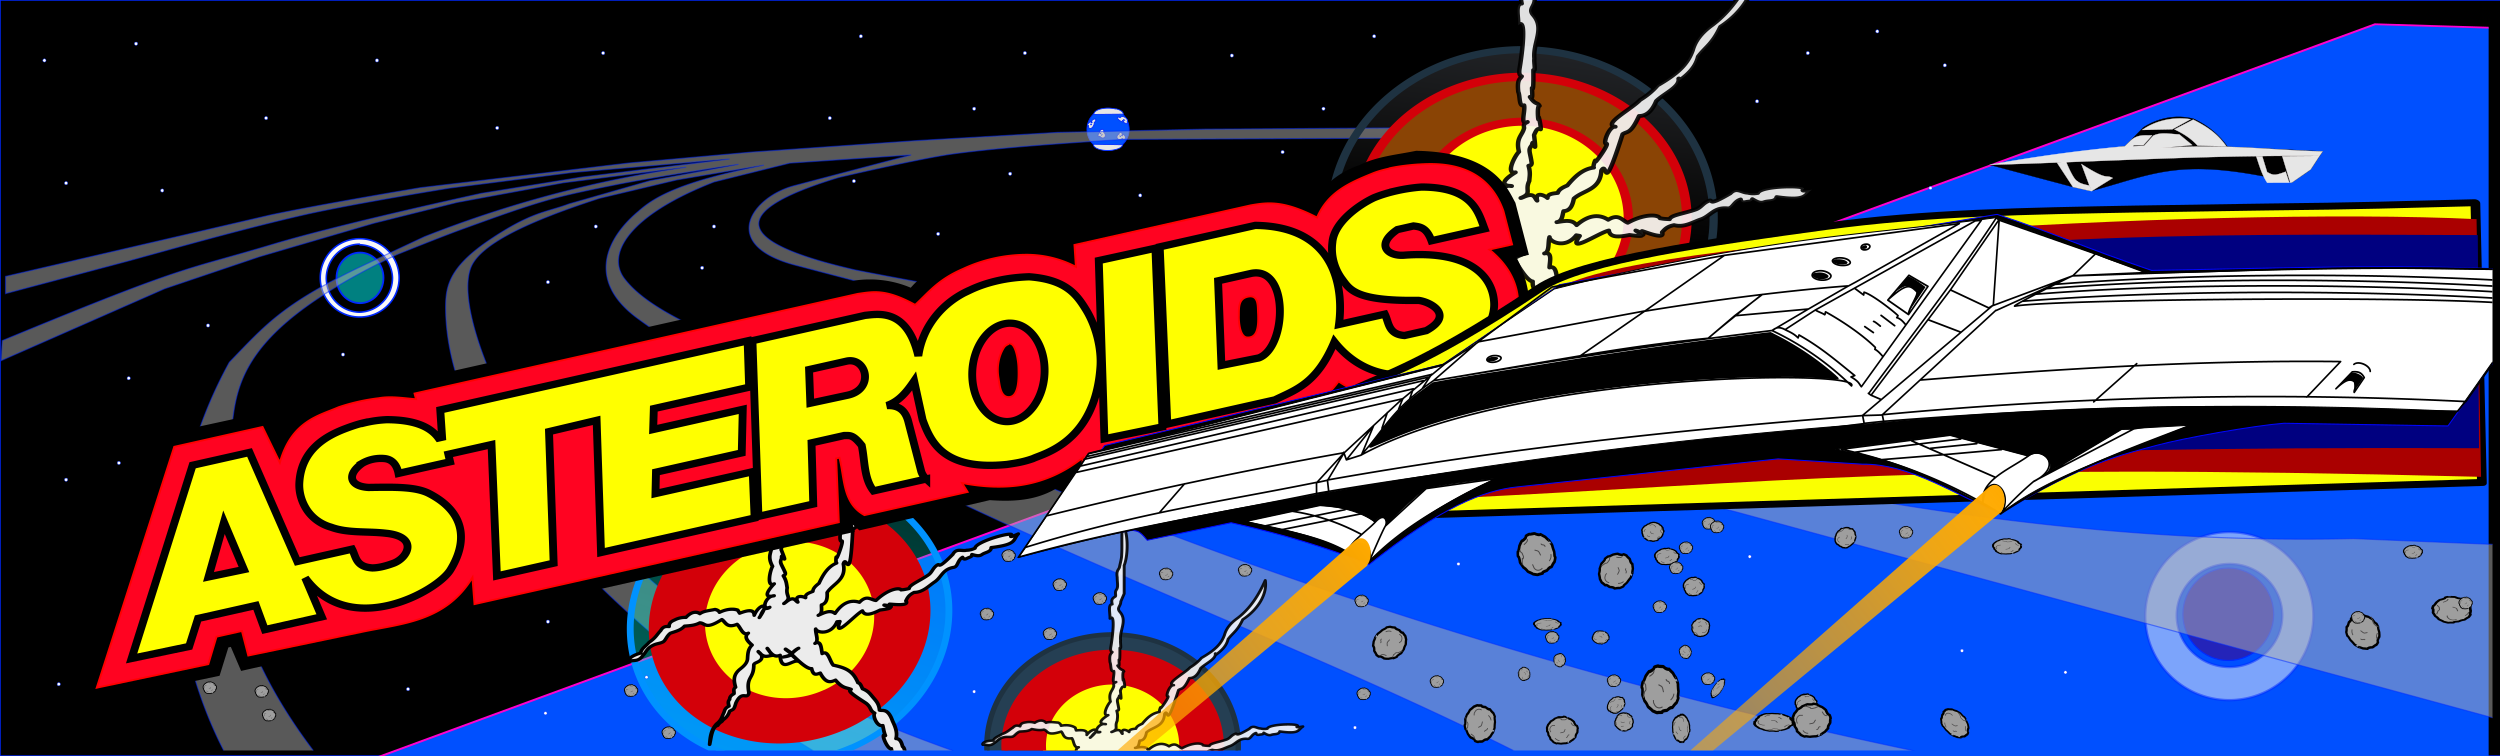 <svg xmlns="http://www.w3.org/2000/svg" xmlns:xlink="http://www.w3.org/1999/xlink" viewBox="0 0 169.3 51.2">
  <defs>
    <path id="reuse-4" fill="none" stroke="#484646" stroke-width=".3" d="M243.6 526.6l1.7.4c.5.3-.5-.3.3.3.2.2 1 0 1.1 0h.3c.4-.2.5-.5 1-.5m-5 7.9c.5.6 1 .9 1.7 1m2.4-4.6c-.6 1-.1 1.1-2 1.5m-2.1-3c-.4 0-.8 0-1 .2-1.4.6-1.2 2-.8 2.5m6.1 2.1c1 0 .5-1.1 1.3-1m.7-5c.7 1.2.9 1.3 1.6 1.4"/>
    <path id="reuse-3" fill="#9e9e9e" stroke="#000" stroke-linecap="round" stroke-linejoin="round" stroke-width="1.4" d="M37 124.8c-1.8 1.4.2.3-1.9 1.2-2.1 1-1 .4-3.4.7-2.2.2-.2.3-2.5 0-2.3-.5-.5.7-2.6-.4-2-1-.3-.2-2-1.8-1.8-1.5-.3-.5-1.4-2.6-1.2-2-.5-.3-.9-2.6-.4-2.3-.8.2-.7-2.1.1-2.3-.5-.8.3-3 .8-2.3.2-.4 1.4-2.4 1.3-2 .4-.6 2.2-2 1.8-1.5.1-.6 2.3-1.5 2-1 .6-.4 3-.5 2.3 0 .2-.8 2.5-.2 2.2.6 0 0 2 1.1 2.1 1.1 1 .2 2.7 1.7 1.7 1.6.2.3 1.4 2.4 1 2.1 1.1 0 1.6 2.2.5 2.3 0 0 0 2.5 0 2.3-.2.9-1 3-.6 2.3.6.4-.9 2.3-1.4 1.8-.3.6-2.1 2z" paint-order="markers stroke fill"/>
    <path id="reuse-2" fill="#f9f9f9" stroke="#000" stroke-width="1.3" d="M418.3 435.3c-3.2-2-2.5-3-2.6-4.3-1-1-.5-2.3-.6-3.5-1.4.1-2.1-2.4-2-7-1.4 0-2.3-7.9-.8-5.6-.2-1.5 0-2.8 0-4.2-2 0-2.6-4.8-1.6-5.6-1.5-1.6-.5-2.4-2-4.7-1.8-2.4-5.8-7-3.8-6.9-1.4-1.3-2.7-1.1-4.4-5.2-1.8.3-3.5.5-4.5-4.3-1.3.1-2.6.5-2.5-2.6-2-.3-5-7-5.4-7.4-.2-.5 2-1.5 2.7-1.8 0 0 .4 0 0 0-2.2.6-2.4 1.6-2.8 1l-1.4-1.9c-.7-.7 1.3 1.9 1.4 2.2 0 .2-.5.7-3 .5 1.6.2 1.7.2 3 0l1.7 3v.2c-1.9-1.4-6.8 2.8-5.6-4.2-2.4.4-3-2-3.7-4 .5 1 .4 1.7 1.3 3.3-2-.4-3.2.4-4.6-3 .2.6 1.4 1.7.4 3.2-1 1.2-2.9.6-3.1 1.6-1.3 5.5-3.7 3.5-4.1 10.2-1.3 2.8-2-2-5.3 2.6-1.3 2.5-1.3 2.1-2.8 2.5-1 1.7-2 2.3-3 2.7-.9 1-.8.2-2.3 1.6-2.1 0-3.3 4.1-4.4 6.5.8-2.7 1.7-5.4 4.1-7.2 2.1-1 2.5-2.3 3.5-3.6.5-.7.6-1.6 2.3-2 0-1 0-2 .8-2.5.3-1.2 1.1-1.5 2-1.8.3-.8 0-1.9 1.1-2.3 0-2.4 0-5 3.2-6.6 1.8-.9 2.8-1.7 3.3-3 .6-2 1-3.9 2.8-5-1.3-2.2-2-4.1-.2-5-2.2.5-2-3-3-4.6-3.9.6-3.6-2.1-4.7-3.4-6.6 2.4-5.7-.3-7.7-1-1.8.5-3.6.1-5.4-.3-1.7 1.3-3.6 1.1-5.4 1.3-1.6.8-2.2 2.3-3.2 2.6-1.2.3-2.2 0-3.3.2-2.8.5-3.2 2-4.7 3-2.2 2.1-3.5.6-5.1.9-.4-.5.4-2 4.6-2.1.6-1.7 2.5-2.2 3.8-3.3 2.6-1 3.3-2.2 4.9-3.3.7-.8 1.5-1.5 3.2-.7.3-1.5 1.3-1.8 2.5-2a7 7 0 014 .2c3-2.2 4.6-.6 5 0 1.6-.7 3.5-.2 5.4-.1.8.4 1.2 1 1.3 1.6 3.2-.7 5.3.2 6.3 1l.4 1.4c2.7-.3 5.2-.3 4.7 2.3 2.5-3.9 6.9-3.7 1.5 1.4.5-.2 1.2-1.9 2.4-2.7.5-.4 1.2.3 2-.2-3.3.5-.5-4.8 2.5-4-4.6-.2-.7-3.4 1.1-4.6-3 .7-.2-5.6 1-6.9-1-4.7 1-5.4 1.5-8-.3-1.6.5-1.6 1-2-2.3 1.3-.6-3.6-1-5.6-1.6.7-1.1-3-1.7-4.5-.4-4.3.5-4.2 1-5.2-.8-.3-.8-1.5-.6-2.8.7-4.8 2.1-17.3-.4-14.3.1-2.7-1-7.3 1-7.3-.4-2-.3-2.8 1.3-3.9.6-.4-.3-2 .5-3.4 1-1.5.4-3.5.4-6.5-.5-3.4.7-3.8 1-5.1.4-2.3 1-4.4 1-6.6.3-4.7-.3-13.3.6-14.1 2 1.6 2.6 13.6.5 19.8v14.4l-1.5 4c0 2.5-2 3.2-.4 5.3 3.4 4.5-.2 9.2.3 14.6-.2 1 .5 4.6-.3 3.8 0 1.5.1 7.8-.4 6 0 1.6.4 4.2-.6 3 1.6 2.8 2.2 1.7 2.8 3-.9-.2-.3 6.3-.3 4.1-.1-2 1.2 5.3.4 3.5-.5.4-.7-.5-1.7 2.2.2 2 .6 5.6 0 3.2-.5-1.5-.5 0-.7.3-1.1 1.5-.5 1.9 0 5.8 0 1-.5.8-.9 1 .6 2.4.3 3.5.2 5.1-1.4 3.3 1 4.1-2.5 5.7.3 0 .5-.2.8-.3 3.4-1.8 3.2.5 4 1.2-.7-3.1 2.1-1.9 3-.9 0-1.4 1.6-1.5 3-1.7.4-1.3 1.6-1.9 2.8-2.5 2.1-2.9 4.4-5.5 7.7-6-.4.1.6-3.6.5-2 0 .5 4.3-6.4 3.1-6-1 .1.8-6 2.7-5.7-4-.7 4.8-6 7.2-9 2-1.4 3.7-3 5.1-4.9 6-4 8.7-7 10.2-11.7.7-3 2.4-5.8 5.8-8.6 5.7-5 9.4-11.8 12.3-19.3 1 7-3.3 15-10 20-2.3 5.7-4.3 6.7-6.5 10-.8 4-3.6 6.4-5.4 8-.3.4 0-1-.3-.6.5 2.7-4.3 5-6.5 7.5-1.3 3.6-3 5-5 5-2.5 6.2-3.4 5-4.8 6.1-6.1 22-4.2 8.5-6.2 12.2-.3 6.6-5.2 6.5-8 9.4-.4 2.2-1 4.1-3 4.2-.4 1.4-.3 3.4-2 3.7 2.3-.4 4.5-1 5.8 1 3.4-3.4 6.5-3.8 9.2-1.8 3.1-2.2 4 .2 5.7 1 5.1-3.2 9-2.7 9.4-1.5.8.1.6.2 2.8.3.4-1.4 4-1.8 7.7-3.3 1.4-.6 2-2 3.4-2.7 2.2-1.2-1 2.4 6.6-2.7 1.8-2.2 3.3-.2 5-.2 1 .3 2 .3 3 .1.8-2.6 15.2-2.7 13.3-1.2-.6.5 0 .6 2.5.1-2.4 1.7-1.2 4-10.3 2.5-.4 1.7-2.3 1.2-3.6 1.7-1.3.6-2.4-.3-3.5-1 .1.7-.7.8-1.6.9-.8.2-1.6.4-1.8-.8-2 .7-2.3 3-3.7 3-4-.5-5 2.4-7.7 3.6-2.6 1-5 2.9-8 2-2.1.5-2.7 1.4-3.5 2.4 1.2 3.2-7.4-1.4-5.6-.2.5 2.3-.4.1-2.1-.4 1.1 1 4.4 2.5-1.8 1.5-3 .7-5.7 1-6-1.5-3 .8-12.5 8.3-8.5 1.8l-1-.2c-3.2 4.7-7.8 2.2-7.8.6-.5 1.9.1 5-1.5 5.5 2.4-.6 1.6 2.5 1.5 4.7 2.4-.8 1.8 3.7 2.7 5.6 4.3 2.5 6.1 4.5 6.7 9.3.8.5.8 1.6 1 2.8 1.7 1.5 2 2.5 2.6 4 .8 2 1.6 3.3 1.2 6 .8.8 3-.2 3.4 5.5.4 2.5.7 5-.4 7.2 1.4.5 1.5 2.1 1.5 3.7.7 1.2.2 2.3.1 3.4.8.3 1.1 1.6.8 3.8.6.5 1 1.2 1 2.4.1 2-.3 3.4-.7 5z" opacity=".9"/>
    <path id="reuse-1" fill="#d30009" stroke="#d30009" stroke-width="2.8" d="M398.5 407.1a48 47.5 0 01-55.3-38.8 48 47.5 0 0139-54.8 48 47.5 0 0155.5 38.6 48 47.5 0 01-39 55"/>
    <path id="reuse-0" fill="#ff0" stroke="#d30009" stroke-width="2.7" d="M395.7 392.3a30.9 32.5 0 01-35.7-26.5 30.9 32.5 0 0125.2-37.5 30.9 32.5 0 0135.7 26.4 30.9 32.5 0 01-25 37.6"/>
  </defs>
  <defs>
    <linearGradient id="c">
      <stop offset="0" stop-color="#00ffe9"/>
      <stop offset="1" stop-color="#00ffe9" stop-opacity="0"/>
    </linearGradient>
    <linearGradient id="b">
      <stop offset="0" stop-color="#0056e9"/>
      <stop offset="1" stop-color="#f9f9f9" stop-opacity="0"/>
    </linearGradient>
    <linearGradient id="k" x1="168.6" x2="242" y1="460.6" y2="707.1" gradientUnits="userSpaceOnUse" xlink:href="#a"/>
    <linearGradient id="a">
      <stop offset="0" stop-color="#fa0"/>
      <stop offset="1" stop-color="#fa0" stop-opacity="0"/>
    </linearGradient>
    <linearGradient id="l" x1="168.6" x2="242" y1="460.6" y2="707.1" gradientTransform="translate(148.3 114)" gradientUnits="userSpaceOnUse" xlink:href="#a"/>
    <linearGradient id="i" x1="462" x2="406.1" y1="-14.9" y2="365.9" gradientUnits="userSpaceOnUse" xlink:href="#b"/>
    <linearGradient id="j" x1="187.9" x2="502.6" y1="676.6" y2="231.2" gradientUnits="userSpaceOnUse" xlink:href="#c"/>
    <filter id="g" width="1" height="1" x="0" y="0" color-interpolation-filters="sRGB">
      <feGaussianBlur result="result8"/>
      <feTurbulence numOctaves="2" result="result7" seed="20" type="fractalNoise"/>
      <feComposite in="SourceGraphic" in2="result8" operator="in" result="result6"/>
      <feComposite in="result6" in2="result7" k3="1" operator="arithmetic" result="result2"/>
      <feComposite in="result2" in2="result6" operator="in" result="fbSourceGraphic"/>
      <feComposite in="fbSourceGraphic" in2="fbSourceGraphic" k2="2.5" operator="arithmetic"/>
    </filter>
    <filter id="e" width="1.2" height="1.2" x="-.1" y="-.1" color-interpolation-filters="sRGB">
      <feGaussianBlur result="blur" stdDeviation="15.8"/>
      <feComposite in="SourceGraphic" in2="blur" operator="atop" result="composite1"/>
      <feComposite in2="composite1" operator="in" result="composite2"/>
      <feComposite in2="composite2" operator="in" result="composite3"/>
      <feTurbulence baseFrequency="0.151 0.151" result="turbulence" seed="14" type="fractalNoise"/>
      <feDisplacementMap in="blur" in2="turbulence" result="map" scale="30" xChannelSelector="R" yChannelSelector="G"/>
      <feColorMatrix result="colormatrix" values="1 0 0 0 0 0 1 0 0 0 0 0 1 0 0 0 0 0 1 -0"/>
      <feComposite in="composite3" in2="colormatrix" operator="atop" result="fbSourceGraphic"/>
      <feColorMatrix in="fbSourceGraphic" result="fbSourceGraphicAlpha" values="0 0 0 -1 0 0 0 0 -1 0 0 0 0 -1 0 0 0 0 1 0"/>
      <feGaussianBlur in="fbSourceGraphic" result="blur" stdDeviation="3.15 17.34"/>
      <feComposite in="fbSourceGraphic" in2="blur" operator="atop" result="composite1"/>
      <feComposite in2="composite1" operator="in" result="composite2"/>
      <feComposite in2="composite2" operator="in" result="composite3"/>
      <feTurbulence baseFrequency="0.151 0.151" result="turbulence" seed="14" type="fractalNoise"/>
      <feDisplacementMap in="blur" in2="turbulence" result="map" scale="30" xChannelSelector="R" yChannelSelector="G"/>
      <feColorMatrix result="colormatrix" values="1 0 0 0 0 0 1 0 0 0 0 0 1 0 0 0 0 0 1 -0"/>
      <feComposite in="composite3" in2="colormatrix" operator="atop" result="fbSourceGraphic"/>
      <feColorMatrix in="fbSourceGraphic" result="fbSourceGraphicAlpha" values="0 0 0 -1 0 0 0 0 -1 0 0 0 0 -1 0 0 0 0 1 0"/>
      <feGaussianBlur in="fbSourceGraphic" result="blur" stdDeviation="3.15 17.34"/>
      <feComposite in="fbSourceGraphic" in2="blur" operator="atop" result="composite1"/>
      <feComposite in2="composite1" operator="in" result="composite2"/>
      <feComposite in2="composite2" operator="in" result="composite3"/>
      <feTurbulence baseFrequency="0.151 0.151" result="turbulence" seed="14" type="fractalNoise"/>
      <feDisplacementMap in="blur" in2="turbulence" result="map" scale="30" xChannelSelector="R" yChannelSelector="G"/>
      <feColorMatrix result="colormatrix" values="1 0 0 0 0 0 1 0 0 0 0 0 1 0 0 0 0 0 1 -0"/>
      <feComposite in="composite3" in2="colormatrix" operator="atop" result="composite4"/>
    </filter>
    <filter id="h" width="1.1" height="1.1" x="0" y="0" color-interpolation-filters="sRGB">
      <feGaussianBlur result="result8" stdDeviation=".1"/>
      <feTurbulence numOctaves="2" result="result7" seed="20" type="fractalNoise"/>
      <feComposite in="SourceGraphic" in2="result8" operator="in" result="result6"/>
      <feComposite in="result6" in2="result7" k3="1.7" operator="arithmetic" result="result2"/>
      <feComposite in="result2" in2="result6" operator="in" result="fbSourceGraphic"/>
      <feComposite in="fbSourceGraphic" in2="SourceGraphic" k2="1.5" k3=".3" operator="arithmetic" result="result9"/>
    </filter>
    <clipPath id="f" clipPathUnits="userSpaceOnUse">
      <path fill="#0f0" stroke="#0029ff" stroke-linecap="round" stroke-linejoin="round" stroke-width=".2" d="M13.3-106.8h610.5V77.7H13.3z" opacity=".5" paint-order="markers stroke fill"/>
    </clipPath>
    <clipPath id="d" clipPathUnits="userSpaceOnUse">
      <path fill="#014fbc" stroke="#0029ff" stroke-linecap="round" stroke-linejoin="round" stroke-width=".2" d="M166.7 1023.6h363.4V855.5H166.7z" paint-order="markers stroke fill"/>
    </clipPath>
  </defs>
  <path stroke="#0029ff" stroke-linecap="round" stroke-linejoin="round" stroke-width=".1" d="M0 0h169.4v51.2H0z" paint-order="markers stroke fill"/>
  <path fill="#0050ff" stroke="#ff00ce" stroke-width=".4" d="M234.3 848.2l280.6 171.4 29.8-1.5 3.3-387.8-310.4-111.6z" clip-path="url(#d)" filter="url(#e)" transform="matrix(.506 0 0 -.304 -99.7 311.6)"/>
  <g clip-path="url(#f)" transform="translate(-4 29.3) scale(.277)">
    <g stroke="#0029ff" stroke-linecap="round" stroke-linejoin="round" paint-order="markers stroke fill" transform="matrix(.662 0 0 .662 115.2 -101.5)">
      <circle cx="257" cy="41.3" r="7.8" fill="#0050ff" stroke-width=".3"/>
      <path fill="#e6e6e6" stroke-width=".317" d="M259.8 33.8a5.4 2.2 0 00-5.6 0 5.4 2.2 0 00-2.4 2l10.8-.1a5.4 2.2 0 00-2.8-2zm2.4 2.8a1.5.9 31.8 00-.7.4 1.5.9 31.8 000 0 1.3.5 33.4 00-.8-.2 1.3.5 33.4 000 .7 1.3.5 33.4 001.2.9h0a1.3.5 33.4 00.8 0l-.2.2a1.8.4 32 001.6.6 1.8.4 32 00-.1-.6 1.8.4 32 000 0 1.5.9 31.8 000-1 1.5.9 31.8 00-1.4-1 1.5.9 31.8 00-.4 0zm-10.1.9a.6 1.1 46.9 00-.8.3.6 1.1 46.9 00-.5.9v-.4a.5 1.4 57.6 00-1.2 1 .5 1.4 57.6 00.2.6.5 1.4 57.6 000 0 .8 1.5 28.7 00.3 1 .8 1.5 28.7 001.2-.4.8 1.5 28.7 00.6-1.6.8 1.5 28.7 000-.1.6 1.1 46.9 00.5-.6.6 1.1 46.9 00-.1-.7.6 1.1 46.9 00-.2 0zm10.7.2l.4.3a1.8.4 32 00-.5-.3zm-.4.3l.4.2v.1l-.5-.2zm-11.3.6v.2l-.4.2v-.2zm-.2.9v.1h-.4a.5 1.4 57.6 00.4-.1zm4 1.8a.7 1 39.5 00-.2 0 .7 1 39.5 00-.8.7.7 1 39.5 00.1.7l-.2-.2a.6 1.2 39.5 00-.5 1.1.6 1.2 39.5 00.7.3.6 1.2 39.5 000 0 1.2 1 55.2 001.2.6 1.2 1 55.2 00.8-.9 1.2 1 55.2 00-.6-1.2 1.2 1 55.2 000 0 .7 1 39.5 000-.7.7 1 39.5 00-.6-.4zm6.5 1.1a1.2.6 53.3 00-.3.6 1.2.6 53.3 000 0 1 1.2 69 00-.8 1 1 1.2 69 00.6 1 1 1.2 69 001.3-.3 1 1.2 69 00.1 0 1 .7 53.3 00.6.3 1 .7 53.3 00.5-.7 1 .7 53.3 00-.4-.9 1 .7 53.3 00-.8 0l.3-.2a1.2.6 53.3 00-1-.8 1.2.6 53.3 000 0zm-7 .2h0l-.2.3h0zm.4.6h0l-.2.3a.6 1.2 39.5 00.2-.3zm7.3.2l.2.3h-.1l-.2-.2zm-.7.3a1.2.6 53.3 00.2.3h-.1zm-9.8 3.1a5.4 2.2 0 002.5 2 5.4 2.2 0 005.5 0 5.4 2.2 0 002.8-1.8z"/>
    </g>
    <g stroke="#0029ff" stroke-linecap="round" stroke-linejoin="round" paint-order="markers stroke fill" transform="translate(242.6 -12.2)">
      <path fill="#f9f9f9" stroke-width=".6" d="M316.8 36.5A20.6 20.6 0 00296.3 57a20.6 20.6 0 0020.5 20.6A20.6 20.6 0 00337.4 57a20.6 20.6 0 00-20.6-20.5zm0 7.8a12.9 12.6 0 0113 12.6 12.9 12.6 0 01-13 12.6A12.9 12.6 0 01304 56.9a12.9 12.6 0 0113-12.6z" opacity=".5"/>
      <ellipse cx="316.6" cy="56.6" fill="#2424b9" stroke-width=".3" filter="url(#g)" rx="11.1" ry="11.3" style="mix-blend-mode:normal"/>
    </g>
    <g stroke="#0029ff" stroke-linecap="round" stroke-linejoin="round" paint-order="markers stroke fill" transform="translate(294.4 -37.4) scale(1.472)">
      <path fill="#f9f9f9" stroke-width=".265" d="M-130.4-6.8A6.5 6.5 0 00-137-.3a6.5 6.5 0 006.5 6.5 6.5 6.5 0 006.6-6.5 6.5 6.5 0 00-6.6-6.5 6.5 6.5 0 000 0zm0 1a5.6 5.7 0 010 0A5.6 5.7 0 01-125-.3a5.6 5.7 0 01-5.5 5.7A5.6 5.7 0 01-136-.2a5.6 5.7 0 015.5-5.7z"/>
      <ellipse cx="-130.4" cy="-.3" fill="teal" stroke-width=".3" filter="url(#h)" rx="3.9" ry="4.2"/>
    </g>
    <path fill="#b3b3b3" stroke="#0029ff" stroke-width=".3" d="M356.9-74.5l-2.5 2.5-64.7.3s-29 1.6-43.3 3.7c-9 1.4-26.9 5.6-26.9 5.6-31 9.4-21.7 16.7 3.9 22.6 9.9 2 19.8 3.6 29.7 5.8 111.7 24.8 221 62.7 336.7 59.9l36.2 1.5-.7 42.7-186-50.6L208.7-41c-18.7-5-10.4-16.7 0-19.4l28.5-7.5-29.7 2-18.5 4.6c-21.2 8.3-26.2 17.7-22 23.5 5.1 6.8 15.7 11.2 26.7 16.6A1232.6 1232.6 0 00525.5 86H400.4C328 46.9 236.8 20.3 170.5-27.8c-13-9.4-7.7-19.9 0-26.3 4-3.6 10.5-7.3 30.7-11.3l-21.3 3.6-18.9 4.5c-19.8 6.4-28.4 11.5-31 16-5.8 10.3 10.7 46.2 27.8 62.8 35.8 34.8 57.5 46.6 115.3 64.8l-45.4-.4c-31-15.7-103-66.4-104.3-115.4-.1-5.7.2-10.5 10.7-17.6 10.4-7 13.8-6.7 19.4-8.8l19.9-5.7 21.6-4s-20.1 3-30.1 5c-5 1-10 2-15 3.3-7.3 2-14.6 4.7-21.8 7.3-5.6 2-16.7 6.5-16.7 6.5C68-22.7 72.5-8.7 70.4 6c-4.2 28.6 5 54 27 79.6l-23.7-.1S40 38.4 70.5-17.2c8.8-9.1 12.8-14 31.3-23l16.4-7.7a285.6 285.6 0 0164-17l-30 3.8-26 4.8-20.4 5.1-28 8.2-23.1 7.8-40 17.6.3-4.9C61.4-41.7 59-39.4 81.3-46.1c16.7-5 50.8-12.4 50.8-12.4l24.7-4 36-4.4-38.5 3.3-29.9 3.8s-23.4 3.8-35 6.4C74.8-50.1 56.8-45 45.9-42l-30.1 8v-4.2l64.7-15c12.2-2.6 36.8-6.7 36.8-6.7l50.7-6 30.3-2.7 40.3-2.8 34.4-2 36.2-.8z" opacity=".5"/>
    <g stroke-linecap="round" stroke-linejoin="round" paint-order="markers stroke fill">
      <path fill="url(#i)" stroke="#1e3241" stroke-width="2.4" d="M399.8 416a55.8 56.6 0 01-64.3-46.1 55.8 56.6 0 0145.4-65.4 55.8 56.6 0 0164.5 46 55.8 56.6 0 01-45.3 65.5" transform="matrix(.839 0 0 .729 59 -315)"/>
      <path fill="#8a4405" stroke="#d30009" stroke-width="2.8" d="M398.5 407.1a48 47.5 0 01-55.3-38.8 48 47.5 0 0139-54.8 48 47.5 0 0155.5 38.6 48 47.5 0 01-39 55" transform="matrix(.839 0 0 .729 59 -315)"/>
      <use stroke-width="2.7" transform="matrix(.839 0 0 .729 59 -315)" xlink:href="#reuse-0"/>
      <use stroke-width="1.3" opacity=".9" transform="matrix(.839 0 0 .729 59 -315)" xlink:href="#reuse-2"/>
    </g>
    <g stroke-linecap="round" stroke-linejoin="round" paint-order="markers stroke fill">
      <path fill="url(#j)" stroke="#0092ff" stroke-width="2.4" d="M399.8 416a55.8 56.6 0 01-64.3-46.1 55.8 56.6 0 0145.4-65.4 55.8 56.6 0 0164.5 46 55.8 56.6 0 01-45.3 65.5" transform="matrix(.68 -.181 .157 .591 -114.6 -96.5)"/>
      <use stroke-width="2.8" transform="matrix(.68 -.181 .157 .591 -114.6 -96.5)" xlink:href="#reuse-1"/>
      <use stroke-width="2.7" transform="matrix(.68 -.181 .157 .591 -114.6 -96.5)" xlink:href="#reuse-0"/>
      <path fill="#ececec" stroke="#000" stroke-width="1.3" d="M418.3 435.3c-3.2-2-2.5-3-2.6-4.3-1-1-.5-2.3-.6-3.5-1.4.1-2.1-2.4-2-7-1.4 0-2.3-7.9-.8-5.6-.2-1.5 0-2.8 0-4.2-2 0-2.6-4.8-1.6-5.6-1.5-1.6-.5-2.4-2-4.7-1.8-2.4-5.8-7-3.8-6.9-1.4-1.3-2.7-1.1-4.4-5.2-1.8.3-3.5.5-4.5-4.3-1.3.1-2.6.5-2.5-2.6-2-.3-5-7-5.4-7.4-.2-.5 2-1.5 2.7-1.8 0 0 .4 0 0 0-2.2.6-2.4 1.6-2.8 1l-1.4-1.9c-.7-.7 1.3 1.9 1.4 2.2 0 .2-.5.7-3 .5 1.6.2 1.7.2 3 0l1.7 3v.2c-1.9-1.4-6.8 2.8-5.6-4.2-2.4.4-3-2-3.7-4 .5 1 .4 1.7 1.3 3.3-2-.4-3.2.4-4.6-3 .2.6 1.4 1.7.4 3.2-1 1.2-2.9.6-3.1 1.6-1.3 5.5-3.7 3.5-4.1 10.2-1.3 2.8-2-2-5.3 2.6-1.3 2.5-1.3 2.1-2.8 2.5-1 1.7-2 2.3-3 2.7-.9 1-.8.2-2.3 1.6-2.1 0-3.3 4.1-4.4 6.5.8-2.7 1.7-5.4 4.1-7.2 2.1-1 2.5-2.3 3.5-3.6.5-.7.6-1.6 2.3-2 0-1 0-2 .8-2.5.3-1.2 1.1-1.5 2-1.8.3-.8 0-1.9 1.1-2.3 0-2.4 0-5 3.2-6.6 1.8-.9 2.8-1.7 3.3-3 .6-2 1-3.9 2.8-5-1.3-2.2-2-4.1-.2-5-2.2.5-2-3-3-4.6-3.9.6-3.6-2.1-4.7-3.4-6.6 2.4-5.7-.3-7.7-1-1.8.5-3.6.1-5.4-.3-1.7 1.3-3.6 1.1-5.4 1.3-1.6.8-2.2 2.3-3.2 2.6-1.2.3-2.2 0-3.3.2-2.8.5-3.2 2-4.7 3-2.2 2.1-3.5.6-5.1.9-.4-.5.4-2 4.6-2.1.6-1.7 2.5-2.2 3.8-3.3 2.6-1 3.3-2.2 4.9-3.3.7-.8 1.5-1.5 3.2-.7.3-1.5 1.3-1.8 2.5-2a7 7 0 014 .2c3-2.2 4.6-.6 5 0 1.6-.7 3.5-.2 5.4-.1.8.4 1.2 1 1.3 1.6 3.2-.7 5.3.2 6.3 1l.4 1.4c2.7-.3 5.2-.3 4.7 2.3 2.5-3.9 6.9-3.7 1.5 1.4.5-.2 1.2-1.9 2.4-2.7.5-.4 1.2.3 2-.2-3.3.5-.5-4.8 2.5-4-4.6-.2-.7-3.4 1.1-4.6-3 .7-.2-5.6 1-6.9-1-4.7 1-5.4 1.5-8-.3-1.6.5-1.6 1-2-2.3 1.3-.6-3.6-1-5.6-1.6.7-1.1-3-1.7-4.5-.4-4.3.5-4.2 1-5.2-.8-.3-.8-1.5-.6-2.8.7-4.8 2.1-17.3-.4-14.3.1-2.7-1-7.3 1-7.3-.4-2-.3-2.8 1.3-3.9.6-.4-.3-2 .5-3.4 1-1.5.4-3.5.4-6.5-.5-3.4.7-3.8 1-5.1.4-2.3 1-4.4 1-6.6.3-4.7-.3-13.3.6-14.1 2 1.6 2.6 13.6.5 19.8v14.4l-1.5 4c0 2.5-2 3.2-.4 5.3 3.4 4.5-.2 9.2.3 14.6-.2 1 .5 4.6-.3 3.8 0 1.5.1 7.8-.4 6 0 1.6.4 4.2-.6 3 1.6 2.8 2.2 1.7 2.8 3-.9-.2-.3 6.3-.3 4.1-.1-2 1.2 5.3.4 3.5-.5.4-.7-.5-1.7 2.2.2 2 .6 5.6 0 3.2-.5-1.5-.5 0-.7.3-1.1 1.5-.5 1.9 0 5.8 0 1-.5.8-.9 1 .6 2.4.3 3.5.2 5.1-1.4 3.3 1 4.1-2.5 5.7.3 0 .5-.2.8-.3 3.4-1.8 3.2.5 4 1.2-.7-3.1 2.1-1.9 3-.9 0-1.4 1.6-1.5 3-1.7.4-1.3 1.6-1.9 2.8-2.5 2.1-2.9 4.4-5.5 7.7-6-.4.1.6-3.6.5-2 0 .5 4.3-6.4 3.1-6-1 .1.8-6 2.7-5.7-4-.7 4.8-6 7.2-9 2-1.4 3.7-3 5.1-4.9 6-4 8.7-7 10.2-11.7.7-3 2.4-5.8 5.8-8.6 5.7-5 9.4-11.8 12.3-19.3 1 7-3.3 15-10 20-2.3 5.7-4.3 6.7-6.5 10-.8 4-3.6 6.4-5.4 8-.3.4 0-1-.3-.6.5 2.7-4.3 5-6.5 7.5-1.3 3.6-3 5-5 5-2.5 6.2-3.4 5-4.8 6.1-6.1 22-4.2 8.5-6.2 12.2-.3 6.6-5.2 6.5-8 9.4-.4 2.2-1 4.1-3 4.2-.4 1.4-.3 3.4-2 3.7 2.3-.4 4.5-1 5.8 1 3.4-3.4 6.5-3.8 9.2-1.8 3.1-2.2 4 .2 5.7 1 5.1-3.2 9-2.7 9.4-1.5.8.1.6.2 2.8.3.4-1.4 4-1.8 7.7-3.3 1.4-.6 2-2 3.4-2.7 2.2-1.2-1 2.4 6.6-2.7 1.8-2.2 3.3-.2 5-.2 1 .3 2 .3 3 .1.8-2.6 15.2-2.7 13.3-1.2-.6.5 0 .6 2.5.1-2.4 1.7-1.2 4-10.3 2.5-.4 1.7-2.3 1.2-3.6 1.7-1.3.6-2.4-.3-3.5-1 .1.7-.7.8-1.6.9-.8.2-1.6.4-1.8-.8-2 .7-2.3 3-3.7 3-4-.5-5 2.4-7.7 3.6-2.6 1-5 2.9-8 2-2.1.5-2.7 1.4-3.5 2.4 1.2 3.2-7.4-1.4-5.6-.2.5 2.3-.4.1-2.1-.4 1.1 1 4.4 2.5-1.8 1.5-3 .7-5.7 1-6-1.5-3 .8-12.5 8.3-8.5 1.8l-1-.2c-3.2 4.7-7.8 2.2-7.8.6-.5 1.9.1 5-1.5 5.5 2.4-.6 1.6 2.5 1.5 4.7 2.4-.8 1.8 3.7 2.7 5.6 4.3 2.5 6.1 4.5 6.7 9.3.8.5.8 1.6 1 2.8 1.7 1.5 2 2.5 2.6 4 .8 2 1.6 3.3 1.2 6 .8.8 3-.2 3.4 5.5.4 2.5.7 5-.4 7.2 1.4.5 1.5 2.1 1.5 3.7.7 1.2.2 2.3.1 3.4.8.3 1.1 1.6.8 3.8.6.5 1 1.2 1 2.4.1 2-.3 3.4-.7 5z" transform="matrix(.68 -.181 .157 .591 -114.6 -96.5)"/>
    </g>
    <g stroke-linecap="round" stroke-linejoin="round" paint-order="markers stroke fill">
      <path fill="#253f53" stroke="#1e3241" stroke-width="2.4" d="M399.8 416a55.8 56.6 0 01-64.3-46.1 55.8 56.6 0 0145.4-65.4 55.8 56.6 0 0164.5 46 55.8 56.6 0 01-45.3 65.5" transform="matrix(.551 0 0 .479 71.3 -96.1)"/>
      <use stroke-width="2.8" transform="matrix(.551 0 0 .479 71.3 -96.1)" xlink:href="#reuse-1"/>
      <use stroke-width="2.7" transform="matrix(.551 0 0 .479 71.3 -96.1)" xlink:href="#reuse-0"/>
      <use stroke-width="1.3" opacity=".8" transform="matrix(.551 0 0 .479 71.3 -96.1)" xlink:href="#reuse-2"/>
    </g>
    <path stroke="#000" d="M9.2 434.8l78.2-132.7 55.4.4 2.7 11.9c10.6-7 35.4-22.4 65.2-9.2V303h238a49.7 49.7 0 0126.3 10.6 59.2 59.2 0 0127.8-11.5c10.1-2 21.7-1.8 34.4.6 6.1 1.4 12 4 17.7 7.3l1.2-7.5h100c11.3 2 21.4 5.7 28.7 13.4 7-6 14-12.2 28-14 10-2.5 19.8-1 29.7-.8 38.3 10 40 31.2 42 39v28.7h-6.6c13.6 62.2-58.5 86.4-104 54a56.8 56.8 0 01-31.4 11.6H525.9c-13.2 6.6-26.1 4.5-39 .3l-68.2.5-3.3-5v5.2h-206l1.8-6.4c-17.3 12-34.2 8.7-51.2 7H95l-2-14h-2l-8 14z" transform="matrix(.467 -.105 .113 .435 -20.1 -121.7)"/>
    <path fill="#ff0321" stroke="red" d="M727 306.8c-3 0-6 .1-8.8.6-12.3 2.2-24.3 4.4-33.2 16.8-14.7-13.5-22.9-13.9-31.2-14.4h-92.3l-2.1 11.8a51.3 51.3 0 00-23.2-12.4 72.7 72.7 0 00-32.9 0c-13.7 2.7-19.9 8.3-28.3 13.4-12.5-12.1-19-12-27-12.7H216v3.2c-6-2-12-4.7-18.3-5a96 96 0 00-21 0c-10.8 2.2-25 1.6-36.2 22.4l-4-21H90.3L21 428.2h1l57.2.8 7.6-13.6h13.3v13.8l59.2 1c21 .3 42.7 4.6 61.7-15.7l-2.4 14.4h190.7l6.9-34.2h1.7c0 11.7-4.3 24.5 5 33.5h54l-1.6-5.4c19.8 9.3 40.5 12.3 62.9 1l-1.4 5.1h101.6a59.8 59.8 0 0036.2-15.1 46 46 0 0021.6 14.5c18.6 5.2 49.3 4.8 64.9-12.3 9.7-10.6 21.6-30.8 5-54.2H778v-18.8c-2.4-30.4-29.5-33.6-36.6-35-3.9-.6-9.2-1.3-14.3-1.3zm-210.3 47.7c3 .3 2.3 9.4 1.3 14-1.1 5.3-3.4 14.8-8.1 14.3-4.7-.6-3.4-7.4-3.1-11.3.4-5.7 2.7-11.7 6.8-15.8a5 5 0 012.5-1.1c.2 0 .5-.2.6 0 0 0 0 0 0 0zm123.8 3.5c6 0 3.6 6.7 3 10.2-1.6 8.1-3.8 12.6-8.3 11.4-4.1-1-2.1-10.5-1.5-12.6 1.1-4.3 1.9-9 6.8-9z" transform="matrix(.467 -.105 .113 .435 -20.1 -121.7)"/>
    <path fill="#ff0" stroke="#000" stroke-width="4" d="M727.8 319.5c-4.2 0-8.2.3-12.1 1-8.5 2-22.9 8.3-26.3 18.7a29.4 29.4 0 000 20.6c2.5 6.3 3.4 13.4 35.1 20.5 5.4 2 16.4 12 0 17h-11.4c-8-2.6-6-8.7-7-13.7h-24c6-15.8 13-52-28.7-62.6h-50l-19 95h56.3c11.6-2.9 22.8-3.6 36.9-23.7 19 45 78 25.6 83.9-1.1 3.1-14.2-4.6-31.3-38.3-36.6-8.3-1.3-13-9 0-14.4h8.4c3.1 1.2 6.3 2.3 7 10h27.8c-1-9.7-.4-23.5-25.8-29.7-4.4-.7-8.7-1-12.8-1zM627.9 346h17c20.4 0 8.5 43.8-6.8 45.8l-19.4-.5zm-56.4-25l29.6.2-19.5 95.7-30.2-.6zm-52.3-1.4c-5.2 0-10.2.5-15.2 1.7a46.4 46.4 0 00-34 28.8c.6-27-14.7-27-21.1-27.9h-59l-19.6 94H399l7-32.7h17c3 .7 4.6.5 7.5 7.4-.4 8.6-3.2 17.8 0 25.5h27.6a9.5 9.5 0 01-1.5-4.7v-28c0-7.2-3.5-10-8.5-11 6.7-.8 11.7-5.1 16.6-9.8l-.8 21.6c1.2 12.9 3.8 29.6 36 33.8 4 .3 8 .7 13.6 0 5.5-1.4 32.8-1.1 45.1-40.5 2.9-9.1 3.4-22 .1-32.8-2.7-9.2-6.4-18-23.7-23.7-5.4-1.1-10.7-1.7-15.9-1.7zm-2.9 23.7c1.3 0 2.6.1 3.8.5 9.7 2.8 14.2 16.6 10 30.9-4.1 14.2-15.5 23.5-25.2 20.7-9.8-2.9-14.3-16.7-10.1-31 3.6-12.1 12.6-21 21.5-21.1zm-102.1 1h19.6c10.5 0 10.5 18.4-3.9 18.2l-19.4-.2zm-226.7-24.9c-3.8 0-7.7.5-11.5 1.1-8.5 1.5-23.6 5.3-28.7 23.9a26 26 0 000 12.7 22 22 0 0010.2 13.8c7.5 5.3 17.4 6.4 26.4 9.8 15.8 5.7 7.8 15.6 0 16.8-5 .7-8.4.6-11.1 0-8.2-2.5-6.7-7.9-7.7-12.4h-28.7l-9.6-63.6H97l-55 95.3 30 .5 8-13.8h30.3l1.3 13.9h29.8l-3.2-22.7c14.4 38.1 63.3 23 72.7 13.3 11.6-12.1 15.9-28.1-.5-43.2-5.7-5.3-16.2-7.6-29.2-10.5-9.2-2.8-9.4-9.4-.2-13.5l.2-.1a18.2 18.2 0 0111.7.2c4.3 1.6 5.1 5.9 4.9 9.5h27l.1-4.2h22.6l-14.2 70.4H263l14.6-70.4 25-.3-14.8 70.7h80.4l5-24.8h-50.9l3-11.3h44.9l6.1-23h-46.9l3-11h49.9l5.2-24.8H226.6l-2.6 14.7h-1.9c-2.5-6.7-9-12.4-23.1-15.9a55 55 0 00-11.5-1zm-82.3 36.1l3.8 27.5-18.5-.3z" transform="matrix(.467 -.105 .113 .435 -20.1 -121.7)"/>
    <g paint-order="markers stroke fill">
      <path fill="#faff01" stroke="#000" stroke-linecap="round" stroke-linejoin="round" stroke-width="2.2" d="M321.4 338.4c34.7 26.3 17 12.8 63 46.7 20.2 15 39.1 28.8 56.5 46.5 19 19.3 41.2 41.7 45.6 56.1 12.6 41.5 19 47.4 23.5 59l-27.5 26.6-199-152.6z" transform="matrix(-.991 -.441 -.437 .628 1086 -127)"/>
      <path fill="#a00" d="M619.9-52.2c-65.7-3.2-220.1 5.6-226.3 18.8l-27.3 49.6C453 12 481.8 7.2 621 10.8z"/>
      <path fill="navy" d="M620.2-48.3c-73-.3-129-1-226.6 14.9L372.5 4.8c81 4 118.3-1.6 248-1l-.3-52.1z"/>
    </g>
    <g stroke-width=".1">
      <path stroke="#000" d="M291.9 306.7l.6 7.2 3.6 6.9c39.7 14.7 44.2 23.6 62 41.2l6.5 2.5 30.3 10.3-39.5-31.1-2.5-8.6a26.4 26.4 0 00-14.4-12c-5.3-1-10.6-.8-15.7.8z" transform="matrix(-.547 -.402 -.368 .656 854.8 -152.6)"/>
      <path fill="#e6e6e6" stroke="#f2eded" d="M364.2 362.1c1.6.4 7-2.9 7-2.9l2.7 2-9.3 3.3zm-4.6-1.2c3.5 1.5 4.6 1.2 4.6 1.2l.4 2.4-6.6-2.5zm-6-6.5l4.4 7.6 8-5.2c-12-.7-9-1.9-12.5-2.4zm-14.2-30.6l4 6.2 9.4 6c-2-4-6.3-9-13.4-12.2zm-6.9 5.6l-9.2-5.4c4.6-1.4 8.5-1.6 15.2-.6l4.2 6.2c-3-.5-6.4-.9-10.2-.2zm-40.6-22.7c17 9.9 32.5 17 51.7 30.4l-9.3-6.8 6-.3c2.9 1.7 6.2 2.8 8 5.4l1.1 4.4 3.4 2.3v-.4l-3.1-2-1-4.2c2.3 1.5 5 2.5 6 6l.7 2.2a662.1 662.1 0 0139.5 31.1c-34.2-22.1-67.1-44.8-102.8-66.3zm5 14.7l7 4.3c3.3-1.2 5.5-3 8.1-4.8l-1.9-1.2-4.3 3.2c-2.5-.3-3-.4-5.8-3.7zm-4.8-12.9l11.7 7.3-7.2 5.4-.5-.4-3.6-7z" transform="matrix(-.547 -.402 -.368 .656 854.8 -152.6)"/>
    </g>
    <path stroke="#0005ff" stroke-linecap="round" stroke-linejoin="round" stroke-width=".3" d="M69 374.9l41.3 25.7c7.1 5.4 22.2 19.3 27.8 25.5 6.3 7 15.2 15.6 26.9 40.8 14.8 3 31.3 3 43.1 10.8L230 490l60 48.3c7.8 6.2 15.5 17 23.3 41.7 13.6 2.8 27.5 7.1 41.7 12.5l17.8 17.5c4.1-1.1 4.1-.3 5.3 0l21.8 19.6.1-34.6-70-73-15-37-35-32.8-43.4-37.2-18.3-16.5c-18.3-5-27-6.2-48.3-11.9-33.3-22.2-66-45.3-101.5-64.8z" paint-order="markers stroke fill" transform="matrix(-.659 -.459 -.501 .712 846.2 -236.9)"/>
    <path fill="#fff" stroke="#000" stroke-width=".3" d="M69.1 321.7V370c50 29.1 101.3 63 143.8 96.9a1586.6 1586.6 0 01129 108.4c20 18.3 40 37.5 58 57.2l2 2.1c0-13.4.7-21.7.7-35.2-23.1-23.7-49.5-52.6-72.3-76.6l-14.8-36a675.9 675.9 0 00-57.2-54.3c-13-10.9-27.2-21.9-40.1-32.9l-32-8c-3.6-.5-11.8-3.1-15.4-3.6-16.8-11-31-21.4-47.8-32.4-15.4-10-31.1-19.8-46.8-29.5-7.2-6.4-10-4-7-4.4zm64.2 94.4c11.6 17 26.2 34 31.7 50.8 16.5 2 32.4 2.7 52.4 11.7l-26-21.7-23.2-7.8c-2-4.4-8.9-2.5-7.5 1.2l-11-22.3zm163.4 123.6c7.5 11.4 13.9 25.2 17.2 39.6.2-3.7 8.4-4.6 7 1.3 11 1.2 21 5.5 31 9.4L336 574.2c-4.7-2.5-10.5-5-16.7-5 0-3.7-3.5-2.6-3.2-.7-1-5.3-2-10.6-3.6-15.2a209.3 209.3 0 00-15.8-13.6z" transform="matrix(-.659 -.459 -.501 .712 846.2 -236.9)"/>
    <path fill="none" stroke="#000" stroke-linecap="round" stroke-linejoin="round" stroke-width=".5" d="M328.9 571.2l17 16.5m-22-18.4l17.6 17m-20.8-12c7.2.8 14.2 2.6 21 5.7M316 568.5l-3.6-15.2-15.8-13.6c8 13.1 15 26.3 17.2 39.6m5.4-10.1c-.6-4.1-3.1-2-3.2-.7 0 1.2-2.2 10.8-2.2 10.8 3-6.7 8.6-1.2 7 1.3m0 0c1.2-2.8-1-7.6-1.6-11.4 6.2-.7 11.5 2.2 16.7 5l15.9 15.8c-10.3-3.4-20.5-8.7-31-9.4zM188 456.1c9.2 7.5 24 20 24 20m-28.8-21.5l10.7 8.5M176 452l13.3 10.3 15.5 11.8m-32-14.7l27.1 5m-32-16.1c2 6.1 8.3 14 3.5 18.8 5-8.6-6.2-7.9-6.5-.2M146.7 426l3 2 12.7 26.2c-5-8.7 4.4-9.7 5.8-5.1l23.1 7.8 24.6 20.7a165 165 0 00-50.9-10.7M133.3 416c3.3 1.6 8.6 5.5 13.4 10l15.7 28.1A87.1 87.1 0 01165 467c-8.2-19.5-20.5-35.4-31.7-50.8zm83.3 50.4l-1.8 1.6-4.5-3.6 1.5-1.3a1227.9 1227.9 0 00-143-96.7m29.1 8.4c1-1.3 4.8-.7 5.3 1m-4.9 1.4c1.7-.8 2.7-.4 4 .6l1.1 6.5c-1-4.3-2-4.7-3.9-4.6-.7 0-.7 2.2-1.3 2.5zm-29.5-43.2v32.4m141.5 98C135 407.5 116 400 69.2 370l-.3-3.5m333 264.6v3.5c-19.4-22-41.8-41.8-63-62.5-42.3-38.7-82.8-69.3-124.1-104m-57.4-57.6l4 15.7m-52.2-35.3l-2.2-13.6c34.7 21.8 68.2 46.4 101.4 71.7m8.2 17.5c42.8 32.3 83.9 65.6 121.9 100.7l-2.4 2.5 2.7 2.4 2-2.6m32.6 21.5l1.2 10.6m-33.8-32.1c20.2 19.6 39.3 35.8 61 61.6m-62.6-72.8a1284 1284 0 0163 62.3m.4-21.2l-.7 35.2m-70.8-108.5l-.2 5m2.2 1.3l-.9 3m1 4l.8-3.1m0 10.2l1.4-4.5m-.9 14.1l2.8 3.4m-2.8-3.9l2-8.3m0 0l.8 12.2 2-1.3m-6.2-25.8l69.4 71.3m-71.1-76.4l71 73M332 528.9l70.7 72.6M331 526.1l71.5 73.3m-63.4-41.2l1.6 11.3-2.3-2.3.7-8.9-4.9-21.2-4.6-15.4-4.5-10.5m4.5 10.5l73 77.7-.2 6.4-68.5-69.5M317.3 513c-.8-.8-1-1.7-.5-1.9.5-.2 1.6.3 2.4 1 .8.8 1 1.7.5 1.9-.6.2-1.6-.2-2.4-1M279 451.7l37.4 35 8.8 24.5m-36-33.8l36 33.8 4.3 16.1-32.2-29.3m-54.4-58.9l-1.3-2.4-15.5-30 52.9 45 10.1 25.7C278.7 468 260.2 452 243 439zm46.2 38.3l8.2 20.6a519.3 519.3 0 00-28.8-24.6c-.6-2.5-4.2-14-5.5-18.1m2.9 8.7l2.7 9.6-14.6-12.2-5.3-10.8m-5.8-11.5l5.8 11.5 17.2 13.4-3.2-9.4m-38.2 6.8c0-5.9 86.7 51.2 110 94.7-1.4-9.3.5-15.3-5-28.8-24-21.7-46.6-42-75.5-65.9a96.2 96.2 0 00-29.5 0zm26.3-19.4c-1.4-.7-2.3-1.8-2-2.5.2-.6 1.6-.6 3 0 1.4.7 2.3 1.8 2 2.5-.2.7-1.6.7-3 0m-2.6-6.7c-1.3-.7-2.1-1.6-1.8-2.1.4-.5 1.7-.4 3 .3s2 1.6 1.8 2.1c-.4.5-1.7.4-3-.3m-3.2-7.4c-.6-.4-.9-1-.7-1.5.2-.4.9-.4 1.4 0 .6.4 1 1 .7 1.5-.2.4-.9.4-1.4 0m-16.6 17.7h3.2m-3.8-2.6c2.5-.2 2.5 0 2.5 0m-6-2.4l5.2-.2m-6.6-4.6h7.6m-7.6-9.6l6.7.5.9 9c-1.8-7-2.8-6.9-5.7-6.5-1 0-1 5.9-2 6.6zm-1.1 23.4c1-.2 2-.5 3.2-.4.3.1 0-.4.4-.5 5.1-.8 12.3-.8 18.5-.2.2 0-.5.8-.2.8.8 0 2.2.4 3 .4m-25-11.1c1-.2 2.2-.6 3.5-.2v-.6c-.3-.2 9.6-.9 12.6 0l-.4.7 3.5-.1m-19.7-36l.7 57.6c1.2-.3 1.4-.8 4.3-.6l-.7-.9c6.7-.4 13-1.1 21-.4l-.3.8c1.9-.3 3.2 0 4.7.2l-4.1-9.4-24.2-46.2zm-3.3-3c-.7 21 .5 40.8 1 61m-2.1-26.6l-10-2.3m9.9-8.1l1.3 37-3.2-.6m-27.8-68L171 388l17.7 12.5 13 20.3m-14.8-29l1.8 8.7 14.6 19.6 13.5-20.6zm-118.2-60c31.7 17.2 88.4 52.4 128 82.6m-128-84.7c31.7 17.3 86.4 50.8 126 81M69 328c31.6 17.3 84.5 49.5 124 79.7M69.1 326c31.6 17.3 83 49.2 122.6 79.4m-123-71.2l.4-12.4c43.7 25.8 81.3 52.3 119.7 78.8 3 5 10 17 9 16.2-8.8-8.3-125.3-84.8-129-82.6zM218 460.4h1m-17.2-39.6l10 42.4 4.8 3.3-13.2-46.4.6 1.3 12.7 2 .2-23.9 1-.1m36.1 62c-.4-.9-.6-2-3-2.3" paint-order="markers stroke fill" transform="matrix(-.659 -.459 -.501 .712 846.2 -236.9)"/>
    <path d="M589.3-14.6c.9-.3 2.6.5 2.9 1.3-.4.5-1.5 2.4-2.1 2.7-.2-.3 0-1.8-.4-2-.4-.4-1.8 0-2.4.1-.1-.3 1.2-1.2 1.4-1.5.2-.3.3-.6.6-.6zm-119-31.2c.5-.2.9.5.3.8-.3.1-1.1.2-1.1-.3.1-.3.5-.4.8-.5zm-7 3.4c1 0 2.1 0 2.8.7.1.6-.7.5-1 .6-1 0-2-.1-2.7-.8.2-.4.6-.4.8-.5zm-4.8 3.3c1-.2 2.4 0 3 .8-.2.8-1.2.7-1.8.8-.8 0-1.7-.3-2.3-1 .2-.4.6-.6 1.1-.6zM380-18.5c.3 0 1 .1.6.5-.7.6-1.7.7-2.5.4-.3-.1-.1-.5.2-.6.5-.3 1.1-.4 1.7-.3zm67.9-5.8A71 71 0 01463.3-14c.1.2 1 .7.5 1l-9-.6c-19-.2-38 1.3-57 4.1C385-7.5 372-4.9 359.6-.4c-3.3 1.2-6.5 2.6-9.8 4-.3.2-1 0-.5-.4 3.3-4.4 6.6-8.8 10.9-12.2l4.5-3.3c9.1-1.7 18.3-3 27.4-4.5 18.4-3 36.8-5.6 55.2-7.8l.7.3zm37.3-11.3l-4 5.9c-.2-.1.3-1 .4-1l1.4-3c0-.4.1-.8-.2-1-.5-.5-1-1-1.7-1.1-.8-.2-1.6.3-2.3.7l-1 .7c-.9.8.2-.4.3-.4l2.8-3.4c1 .1 3.2 1.8 4.3 2.6z" paint-order="markers stroke fill"/>
    <path fill="url(#k)" d="M165.2 466.6l51.4 170.2-44.1-170.2c.8-7.6-5.7-6.5-7.3 0zm0 0L233.4 697l-60.8-234.2c-1.5-4.6-7.8-.1-7.4 3.8z" paint-order="markers stroke fill" transform="matrix(-.659 -.459 -.501 .712 846.2 -236.9)"/>
    <path fill="url(#l)" d="M313.6 580.6l51.3 170.1-44-170c.7-7.7-5.8-6.6-7.3-.1zm0 0L381.7 811 321 576.8c-1.5-4.6-7.7-.1-7.3 3.8z" paint-order="markers stroke fill" transform="matrix(-.659 -.459 -.501 .712 846.2 -236.9)"/>
    <use stroke-linecap="round" stroke-linejoin="round" stroke-width="1.4" paint-order="markers stroke fill" transform="matrix(.383 0 0 .34 384.4 32.9)" xlink:href="#reuse-3"/>
    <path fill="none" stroke="#484646" stroke-width=".182" d="M395 69.8c.4.1.8 0 1 .2.4.2-.2-.2.2.2H397.1c.2-.1.3-.3.7-.3m-3.2 4.8c.3.3.6.5 1.1.6m1.4-2.8c-.3.6 0 .7-1.2.9m-1.3-1.8h-.6a1 1 0 00-.4 1.6m3.7 1.3c.6 0 .3-.7.8-.6m.4-3c.4.7.5.7 1 .8"/>
    <use stroke-linecap="round" stroke-linejoin="round" stroke-width="1.4" paint-order="markers stroke fill" transform="matrix(.167 0 0 .148 403.8 43.3)" xlink:href="#reuse-3"/>
    <path fill="none" stroke="#484646" stroke-width=".079" d="M408.4 59.4l.5.1c.1 0-.1 0 0 0 .1.1.3 0 .4 0 0 0 0 0 0 0h.3m-1.3 2c.1.2.2.3.5.3m.6-1.2c-.2.2 0 .3-.6.4m-.5-.8h-.3c-.4.2-.3.6-.2.7m1.6.5c.3 0 .2-.2.4-.2m.2-1.3c.2.3.2.3.4.3"/>
    <use stroke-linecap="round" stroke-linejoin="round" stroke-width="1.4" paint-order="markers stroke fill" transform="matrix(0 -.167 .148 0 369.7 64.2)" xlink:href="#reuse-3"/>
    <path fill="none" stroke="#484646" stroke-width=".079" d="M385.8 59.6c.1-.2 0-.3.2-.5 0-.1-.1.1 0 0v-.4s0 0 0 0l-.1-.3m2 1.4c.2-.2.3-.3.3-.5m-1.2-.7c.3.2.3 0 .4.6m-.8.5v.3c.2.4.6.3.7.2m.6-1.6c0-.3-.3-.2-.3-.4m-1.3-.1c.3-.2.4-.3.4-.5"/>
    <use stroke-linecap="round" stroke-linejoin="round" stroke-width="1.4" paint-order="markers stroke fill" transform="matrix(.167 0 0 .148 360.5 43.5)" xlink:href="#reuse-3"/>
    <path fill="none" stroke="#484646" stroke-width=".079" d="M365.2 59.6l.4.1c.2 0-.1 0 0 0 .2.1.3 0 .4 0 0 0 0 0 0 0h.4m-1.4 2c.1.2.3.3.5.3m.6-1.2c-.2.2 0 .3-.5.4m-.6-.8h-.3c-.3.2-.3.6-.2.7m1.7.6c.2 0 0-.3.3-.3m.2-1.3c.2.3.2.3.4.3"/>
    <use stroke-linecap="round" stroke-linejoin="round" stroke-width="1.4" paint-order="markers stroke fill" transform="rotate(145.7 182.7 100.6) scale(.428 .38)" xlink:href="#reuse-3"/>
    <path fill="none" stroke="#484646" stroke-width=".204" d="M357.3 53.4c-.4 0-.7.3-1.1.4h-.3c-.2-.1-.5.3-.6.4l-.2.1c-.1.3 0 .5-.4.6m-.1-6.3c-.6-.2-1-.1-1.4.1m.4 3.5c0-.8-.3-.7.6-1.6m2.3.8l.5-.4c.5-1-.1-1.6-.5-1.7m-4.3 1.1c-.5.4.2.8-.3 1m1.5 3.1c-.9-.4-1-.3-1.4-.1"/>
    <use stroke-linecap="round" stroke-linejoin="round" stroke-width="1.4" paint-order="markers stroke fill" transform="matrix(.167 0 0 .148 342.1 23.8)" xlink:href="#reuse-3"/>
    <path fill="none" stroke="#484646" stroke-width=".079" d="M346.8 39.8l.4.2c.2 0-.1-.1 0 0 .2.1.3 0 .4 0 0 0 0 0 0 0 .2 0 .2-.1.4 0m-1.4 2c.1.2.3.2.5.2m.6-1.1c-.2.2 0 .2-.5.3m-.6-.7h-.3c-.3.2-.3.5-.2.7m1.7.5c.2 0 0-.3.3-.3m.2-1.3c.2.4.2.4.4.4"/>
    <use stroke-linecap="round" stroke-linejoin="round" stroke-width="1.4" paint-order="markers stroke fill" transform="matrix(.167 0 0 .148 313.6 16.3)" xlink:href="#reuse-3"/>
    <path fill="none" stroke="#484646" stroke-width=".079" d="M318.2 32.4c.2.1.3 0 .5.2.1 0-.2-.1 0 0h.4s0 0 0 0l.3-.1m-1.4 2c.2.2.3.3.5.3m.6-1.2c-.1.3 0 .3-.5.4m-.5-.8h-.3c-.4.2-.3.6-.2.7m1.6.6c.3 0 .1-.3.3-.3m.2-1.3l.4.4"/>
    <use stroke-linecap="round" stroke-linejoin="round" stroke-width="1.4" paint-order="markers stroke fill" transform="matrix(.167 0 0 .148 294.3 17.2)" xlink:href="#reuse-3"/>
    <path fill="none" stroke="#484646" stroke-width=".079" d="M299 33.3h.4c.1.1-.1 0 0 .2h.4s0 0 0 0l.3-.2m-1.3 2.1c.1.2.2.2.4.3m.7-1.2c-.2.2 0 .3-.6.4m-.5-.8h-.3c-.4.2-.3.6-.2.7m1.6.5c.3 0 .2-.3.4-.2m.2-1.3c.1.3.2.3.4.3"/>
    <use stroke-linecap="round" stroke-linejoin="round" stroke-width="1.4" paint-order="markers stroke fill" transform="matrix(-.116 -.501 .444 -.103 341.6 57.4)" xlink:href="#reuse-3"/>
    <path fill="none" stroke="#484646" stroke-width=".244" d="M386.6 32.3v-1.5c.2-.4 0 .5.3-.2.1-.2-.2-.8-.3-1v-.1c-.3-.3-.5-.3-.6-.8m7.2 2.7c.4-.6.5-1 .4-1.7m-4-1c.8.3.9-.1 1.5 1.3m-2 2.2l.4.9c.7 1 1.8.4 2 0m.7-5.2c-.2-.8-1-.2-1-.8m-4.2.3c.9-.8.9-.9.8-1.4"/>
    <use stroke-linecap="round" stroke-linejoin="round" stroke-width="1.4" paint-order="markers stroke fill" transform="matrix(.3 -.34 .304 .268 364.5 13)" xlink:href="#reuse-3"/>
    <use stroke-width=".3" transform="matrix(.476 -.539 .543 .479 4 -88.3)" xlink:href="#reuse-4"/>
    <use stroke-linecap="round" stroke-linejoin="round" stroke-width="1.4" paint-order="markers stroke fill" transform="matrix(.043 .23 -.268 .05 448.6 11.2)" xlink:href="#reuse-3"/>
    <use stroke-width=".3" transform="matrix(.068 .365 -.478 .089 655.8 -112.7)" xlink:href="#reuse-4"/>
    <use stroke-linecap="round" stroke-linejoin="round" stroke-width="1.4" paint-order="markers stroke fill" transform="matrix(.26 0 0 .233 420.4 10.3)" xlink:href="#reuse-3"/>
    <use stroke-width=".3" transform="matrix(.412 0 0 .417 327.2 -183.8)" xlink:href="#reuse-4"/>
    <use stroke-linecap="round" stroke-linejoin="round" stroke-width="1.4" paint-order="markers stroke fill" transform="matrix(.302 0 0 .207 412.5 6)" xlink:href="#reuse-3"/>
    <use stroke-width=".3" transform="matrix(.478 0 0 .37 304.4 -166.4)" xlink:href="#reuse-4"/>
    <use stroke-linecap="round" stroke-linejoin="round" stroke-width="1.4" paint-order="markers stroke fill" transform="matrix(.167 0 0 .148 427 4.8)" xlink:href="#reuse-3"/>
    <path fill="none" stroke="#484646" stroke-width=".079" d="M431.6 21h.4c.2 0-.1 0 0 .1h.4s0 0 0 0l.4-.1m-1.4 2c.1.2.3.3.5.3m.6-1.2c-.2.3 0 .3-.5.4m-.6-.8h-.3c-.3.2-.3.6-.2.7m1.7.6c.2 0 0-.3.3-.3m.2-1.3c.2.3.2.3.4.3"/>
    <use stroke-linecap="round" stroke-linejoin="round" stroke-width="1.4" paint-order="markers stroke fill" transform="matrix(.167 0 0 .148 429 5.7)" xlink:href="#reuse-3"/>
    <path fill="none" stroke="#484646" stroke-width=".079" d="M433.7 21.8l.5.1c.1 0-.2 0 0 .1h.4l.3-.1m-1.4 2c.2.2.3.3.5.3m.6-1.2c-.1.2 0 .3-.5.4m-.6-.8h-.2c-.4.2-.3.6-.2.7m1.6.6c.3 0 .1-.3.3-.3m.2-1.3c.2.3.3.3.4.3"/>
    <use stroke-linecap="round" stroke-linejoin="round" stroke-width="1.4" paint-order="markers stroke fill" transform="matrix(.167 0 0 .148 421.4 10.8)" xlink:href="#reuse-3"/>
    <path fill="none" stroke="#484646" stroke-width=".079" d="M426 26.9h.5c.2.1-.1 0 .1.2h.3s0 0 0 0l.4-.2m-1.4 2.1c.1.2.3.2.5.3m.6-1.2c-.2.2 0 .3-.5.4m-.6-.8h-.3c-.3.2-.3.6-.1.7m1.6.5c.2 0 .1-.3.3-.2m.2-1.3c.2.3.2.3.4.3"/>
    <use stroke-linecap="round" stroke-linejoin="round" stroke-width="1.4" paint-order="markers stroke fill" transform="matrix(.167 0 0 .148 419 15.7)" xlink:href="#reuse-3"/>
    <path fill="none" stroke="#484646" stroke-width=".079" d="M423.7 31.8h.5c0 .2-.2 0 0 .2h.4c.1 0 .1-.2.3-.2m-1.4 2.1c.2.2.3.3.5.3m.6-1.2c-.1.2 0 .3-.5.4m-.6-.8h-.2c-.4.2-.3.6-.2.7m1.6.5c.3 0 .1-.3.3-.2m.2-1.3c.2.3.3.3.4.3"/>
    <use stroke-linecap="round" stroke-linejoin="round" stroke-width="1.4" paint-order="markers stroke fill" transform="matrix(.167 0 0 .148 415 25.2)" xlink:href="#reuse-3"/>
    <path fill="none" stroke="#484646" stroke-width=".079" d="M419.6 41.3h.4c.2.1 0 0 .1.2h.3s0 0 0 0l.4-.2m-1.4 2.1l.5.3m.6-1.2c-.1.2 0 .3-.5.4m-.6-.8h-.3c-.3.2-.2.6-.1.7m1.6.5c.2 0 .1-.3.3-.2m.2-1.3c.2.3.2.3.4.3"/>
    <use stroke-linecap="round" stroke-linejoin="round" stroke-width="1.4" paint-order="markers stroke fill" transform="matrix(-.192 -.113 .117 -.199 422.5 74.5)" xlink:href="#reuse-3"/>
    <use stroke-width=".3" transform="matrix(-.305 -.179 .209 -.356 394 280.8)" xlink:href="#reuse-4"/>
    <use stroke-linecap="round" stroke-linejoin="round" stroke-width="1.4" paint-order="markers stroke fill" transform="rotate(75.4 192.4 308) scale(.167 .148)" xlink:href="#reuse-3"/>
    <path fill="none" stroke="#484646" stroke-width=".079" d="M427.4 52.5v.5c0 .2 0-.1 0 0-.1.2 0 .3 0 .4 0 0 0 0 0 0l.2.3m-2.3-.8c-.2.2-.2.3-.2.5m1.4.3c-.3 0-.3 0-.5-.4m.6-.7l-.1-.3a.4.4 0 00-.7 0m-.2 1.7c.1.3.4 0 .4.3m1.3-.2c-.3.3-.3.3-.2.5"/>
    <use stroke-linecap="round" stroke-linejoin="round" stroke-width="1.4" paint-order="markers stroke fill" transform="matrix(.21 0 0 -.165 399.2 69.4)" xlink:href="#reuse-3"/>
    <use stroke-width=".3" transform="matrix(.332 0 0 -.294 324.1 206.3)" xlink:href="#reuse-4"/>
    <use stroke-linecap="round" stroke-linejoin="round" stroke-width="1.4" paint-order="markers stroke fill" transform="matrix(0 .167 -.148 0 413.1 50.4)" xlink:href="#reuse-3"/>
    <path fill="none" stroke="#484646" stroke-width=".079" d="M397 55v.5c-.1.2 0-.1-.2 0v.4s0 0 0 0l.2.4m-2.1-1.4c-.2.1-.2.3-.3.5m1.2.6c-.2-.2-.3 0-.4-.5m.8-.6v-.3a.4.4 0 00-.7-.2m-.5 1.7c0 .2.3.1.2.3m1.4.2c-.4.2-.4.2-.4.4"/>
    <use stroke-linecap="round" stroke-linejoin="round" stroke-width="1.4" paint-order="markers stroke fill" transform="matrix(.337 0 0 .148 382.2 29.5)" xlink:href="#reuse-3"/>
    <use stroke-width=".3" transform="matrix(.534 0 0 .265 261.5 -93.8)" xlink:href="#reuse-4"/>
    <use stroke-linecap="round" stroke-linejoin="round" stroke-width="1.4" paint-order="markers stroke fill" transform="matrix(.167 0 0 .148 388.7 32.7)" xlink:href="#reuse-3"/>
    <path fill="none" stroke="#484646" stroke-width=".079" d="M393.4 48.8l.5.1s-.2 0 0 0h.3s0 0 0 0h.4m-1.4 2c.2.2.3.3.5.3m.6-1.2c-.1.2 0 .3-.5.4m-.6-.8h-.3c-.3.2-.2.6-.1.7m1.6.6c.2 0 .1-.3.3-.3m.2-1.3c.2.3.2.3.4.3"/>
    <use stroke-linecap="round" stroke-linejoin="round" stroke-width="1.4" paint-order="markers stroke fill" transform="matrix(.189 -.144 .113 .148 390.4 53.7)" xlink:href="#reuse-3"/>
    <use stroke-width=".3" transform="matrix(.3 -.228 .201 .264 229.1 -17.5)" xlink:href="#reuse-4"/>
    <use stroke-linecap="round" stroke-linejoin="round" stroke-width="1.4" paint-order="markers stroke fill" transform="matrix(.165 .159 -.159 .165 425 46.4)" xlink:href="#reuse-3"/>
    <use stroke-width=".3" transform="matrix(.261 .252 -.285 .295 498.5 -148.2)" xlink:href="#reuse-4"/>
    <use stroke-linecap="round" stroke-linejoin="round" stroke-width="1.4" paint-order="markers stroke fill" transform="matrix(0 -.579 .461 0 366.3 80.9)" xlink:href="#reuse-3"/>
    <use stroke-width=".3" transform="matrix(0 -.917 .823 0 -17.2 288.2)" xlink:href="#reuse-4"/>
    <g>
      <use stroke-linecap="round" stroke-linejoin="round" stroke-width="1.4" paint-order="markers stroke fill" transform="matrix(.15 -.223 -.09 -.061 440.3 76.6)" xlink:href="#reuse-3"/>
      <use stroke-width=".3" transform="matrix(.238 -.353 -.16 -.108 461 206.7)" xlink:href="#reuse-4"/>
    </g>
    <g>
      <use stroke-linecap="round" stroke-linejoin="round" stroke-width="1.4" paint-order="markers stroke fill" transform="matrix(.167 0 0 .148 426.8 42.8)" xlink:href="#reuse-3"/>
      <path fill="none" stroke="#484646" stroke-width=".079" d="M431.4 58.9l.5.1c.1 0-.2 0 0 0h.7m-1.4 2c.2.2.3.3.5.3m.6-1.2c-.1.2 0 .3-.5.4m-.6-.8h-.2c-.4.2-.3.6-.2.7m1.6.5c.3 0 .1-.2.3-.2m.2-1.3c.2.3.3.3.4.3"/>
    </g>
    <g>
      <use stroke-linecap="round" stroke-linejoin="round" stroke-width="1.4" paint-order="markers stroke fill" transform="matrix(.271 0 0 .24 447.5 38.1)" xlink:href="#reuse-3"/>
      <path fill="none" stroke="#484646" stroke-width=".129" d="M455 64.2l.8.2c.2.1-.2-.1 0 .2l.6-.1s0 0 0 0c.3 0 .3-.2.5-.2m-2.2 3.4c.3.3.5.4.8.4m1-2c-.2.5 0 .5-.8.7m-1-1.3l-.4.1c-.6.3-.5.9-.3 1m2.6 1c.5 0 .2-.5.6-.4m.3-2.2c.3.5.4.6.6.6"/>
    </g>
    <g>
      <use stroke-linecap="round" stroke-linejoin="round" stroke-width="1.4" paint-order="markers stroke fill" transform="matrix(.468 0 0 .415 442.7 21.7)" xlink:href="#reuse-3"/>
      <path fill="none" stroke="#484646" stroke-width=".222" d="M455.7 66.8l1.3.4c.3.1-.4-.3.1.2.2.1.8 0 1-.1h.1c.3-.1.4-.3.8-.3m-3.8 5.8c.4.5.7.7 1.3.7m1.8-3.3c-.5.7-.1.8-1.5 1m-1.6-2.1h-.8c-1 .5-.8 1.6-.5 2m4.6 1.5c.7 0 .3-.8 1-.7m.4-3.7c.5.9.7 1 1.2 1"/>
    </g>
    <g>
      <use stroke-linecap="round" stroke-linejoin="round" stroke-width="1.4" paint-order="markers stroke fill" transform="matrix(.482 0 0 -.225 433 97.2)" xlink:href="#reuse-3"/>
      <use stroke-width=".3" transform="matrix(.764 0 0 -.402 260.2 284.4)" xlink:href="#reuse-4"/>
    </g>
    <g>
      <use stroke-linecap="round" stroke-linejoin="round" stroke-width="1.4" paint-order="markers stroke fill" transform="matrix(0 .345 -.218 0 451 61.5)" xlink:href="#reuse-3"/>
      <use stroke-width=".3" transform="matrix(0 .546 -.39 0 632.6 -62)" xlink:href="#reuse-4"/>
    </g>
    <g>
      <use stroke-linecap="round" stroke-linejoin="round" stroke-width="1.4" paint-order="markers stroke fill" transform="matrix(0 .454 .381 0 331.6 56.9)" xlink:href="#reuse-3"/>
      <use stroke-width=".3" transform="matrix(0 .719 .68 0 14.7 -105.6)" xlink:href="#reuse-4"/>
    </g>
    <g>
      <use stroke-linecap="round" stroke-linejoin="round" stroke-width="1.4" paint-order="markers stroke fill" transform="matrix(.167 0 0 .148 278.1 23.2)" xlink:href="#reuse-3"/>
      <path fill="none" stroke="#484646" stroke-width=".079" d="M282.8 39.3c.1.1.3 0 .4.2.2 0 0-.1.1 0h.3s0 0 0 0l.4-.1m-1.4 2c.1.2.3.3.5.3m.6-1.2c-.2.3 0 .3-.5.4m-.6-.8h-.3c-.3.2-.2.6-.1.7m1.6.6c.2 0 .1-.3.3-.3m.2-1.3c.2.3.2.4.4.4"/>
    </g>
    <g>
      <use stroke-linecap="round" stroke-linejoin="round" stroke-width="1.4" paint-order="markers stroke fill" transform="matrix(.167 0 0 .148 265.9 31.8)" xlink:href="#reuse-3"/>
      <path fill="none" stroke="#484646" stroke-width=".079" d="M270.5 48h.5c.1.1-.1 0 0 .1h.4s0 0 0 0l.3-.1m-1.3 2c.1.2.2.3.4.3m.7-1.2c-.2.3 0 .3-.6.4m-.5-.8h-.3c-.4.2-.3.6-.2.7m1.6.6c.3 0 .2-.3.4-.3m.2-1.3c.1.3.2.4.4.4"/>
    </g>
    <g>
      <use stroke-linecap="round" stroke-linejoin="round" stroke-width="1.4" paint-order="markers stroke fill" transform="matrix(.167 0 0 .148 342.6 46.5)" xlink:href="#reuse-3"/>
      <path fill="none" stroke="#484646" stroke-width=".079" d="M347.2 62.5l.5.2c.1 0-.1-.1 0 0s.3 0 .4 0c0 0 0 0 0 0h.3m-1.3 2c.1.2.2.2.4.2m.7-1.1c-.2.2 0 .2-.6.3m-.5-.7h-.3c-.4.2-.3.5-.2.7m1.6.5c.3 0 .2-.3.4-.3m.2-1.3c.1.4.2.4.4.4"/>
    </g>
    <g>
      <use stroke-linecap="round" stroke-linejoin="round" stroke-width="1.4" paint-order="markers stroke fill" transform="matrix(.167 0 0 .148 75 51.7)" xlink:href="#reuse-3"/>
      <path fill="none" stroke="#484646" stroke-width=".079" d="M79.7 67.8l.5.1c.1 0-.2 0 0 .1h.4l.3-.1m-1.4 2c.2.2.3.3.5.3m.6-1.2c-.1.3 0 .3-.5.4m-.6-.8h-.2c-.4.2-.3.6-.2.7m1.6.6c.3 0 .1-.3.3-.3m.2-1.3l.4.4"/>
    </g>
    <g>
      <use stroke-linecap="round" stroke-linejoin="round" stroke-width="1.4" paint-order="markers stroke fill" transform="matrix(.167 0 0 .148 60.5 45)" xlink:href="#reuse-3"/>
      <path fill="none" stroke="#484646" stroke-width=".079" d="M65.1 61l.5.1c0 .1-.2 0 0 .1h.4l.3-.1m-1.4 2c.2.2.3.3.5.3m.6-1.2c-.1.3 0 .3-.5.4m-.6-.8h-.2c-.4.2-.3.6-.2.7m1.6.6c.3 0 .1-.3.3-.3m.2-1.3l.4.4"/>
    </g>
    <g>
      <use stroke-linecap="round" stroke-linejoin="round" stroke-width="1.4" paint-order="markers stroke fill" transform="matrix(.167 0 0 .148 73.2 45.9)" xlink:href="#reuse-3"/>
      <path fill="none" stroke="#484646" stroke-width=".079" d="M77.8 62l.5.1c.1 0-.2 0 0 0h.7m-1.4 2c.2.2.3.3.5.3m.6-1.2c-.1.2 0 .3-.5.4m-.6-.8h-.2c-.4.2-.3.6-.2.7m1.6.6c.3 0 .1-.3.3-.3m.2-1.3c.2.3.3.3.4.3"/>
    </g>
    <g>
      <use stroke-linecap="round" stroke-linejoin="round" stroke-width="1.4" paint-order="markers stroke fill" transform="matrix(.167 0 0 .148 163.5 45.7)" xlink:href="#reuse-3"/>
      <path fill="none" stroke="#484646" stroke-width=".079" d="M168.2 61.8h.4c.2.1-.1 0 0 .2h.4s0 0 0 0l.4-.2M168 64c.1.2.3.2.5.3m.6-1.2c-.2.2 0 .2-.5.3m-.6-.7h-.3c-.3.2-.3.5-.2.7m1.7.5c.2 0 .1-.3.3-.2m.2-1.4c.2.4.2.4.4.4"/>
    </g>
    <g>
      <use stroke-linecap="round" stroke-linejoin="round" stroke-width="1.4" paint-order="markers stroke fill" transform="matrix(.167 0 0 .148 172.7 56)" xlink:href="#reuse-3"/>
      <path fill="none" stroke="#484646" stroke-width=".079" d="M177.4 72.1l.4.1.1.1h.3s0 0 0 0l.4-.1m-1.4 2c.1.2.3.3.5.3m.6-1.2c-.2.3 0 .3-.5.4m-.6-.8h-.3c-.3.2-.2.6-.1.7m1.6.6c.2 0 .1-.3.3-.3m.2-1.3l.4.4"/>
    </g>
    <g>
      <use stroke-linecap="round" stroke-linejoin="round" stroke-width="1.4" paint-order="markers stroke fill" transform="matrix(.167 0 0 .148 250.5 27)" xlink:href="#reuse-3"/>
      <path fill="none" stroke="#484646" stroke-width=".079" d="M255.1 43l.5.1c.1 0-.2 0 0 .1h.4l.3-.1m-1.4 2c.2.2.3.3.5.3m.6-1.2c-.1.3 0 .3-.5.4m-.6-.8h-.2c-.4.2-.3.6-.2.7m1.6.6c.3 0 .1-.3.3-.3m.2-1.3c.2.3.3.3.4.3"/>
    </g>
    <g>
      <use stroke-linecap="round" stroke-linejoin="round" stroke-width="1.4" paint-order="markers stroke fill" transform="matrix(.167 0 0 .148 268.3 19.8)" xlink:href="#reuse-3"/>
      <path fill="none" stroke="#484646" stroke-width=".079" d="M273 35.8l.4.2c.2 0 0-.1.1 0h.3s0 0 0 0c.2 0 .2-.1.4 0m-1.4 2c.1.2.3.2.5.2m.6-1.2c-.2.3 0 .3-.5.4m-.6-.8h-.3c-.3.3-.3.6-.1.7m1.6.6c.2 0 .1-.3.3-.3m.2-1.3c.2.4.2.4.4.4"/>
    </g>
    <g>
      <use stroke-linecap="round" stroke-linejoin="round" stroke-width="1.4" paint-order="markers stroke fill" transform="matrix(.167 0 0 .148 255.8 12.7)" xlink:href="#reuse-3"/>
      <path fill="none" stroke="#484646" stroke-width=".079" d="M260.5 28.8l.4.1c.1.1-.1 0 0 .1h.4s0 0 0 0l.3-.1m-1.3 2c.1.2.2.3.5.3m.6-1.2c-.2.3 0 .3-.5.4m-.6-.8h-.3c-.3.2-.3.6-.2.7m1.6.6c.3 0 .2-.3.4-.3m.2-1.3l.4.4"/>
    </g>
    <g>
      <use stroke-linecap="round" stroke-linejoin="round" stroke-width="1.4" paint-order="markers stroke fill" transform="matrix(.281 .354 -.301 .239 618.7 9.6)" xlink:href="#reuse-3"/>
      <use stroke-width=".3" transform="matrix(.445 .561 -.538 .426 769 -316)" xlink:href="#reuse-4"/>
    </g>
    <g>
      <use stroke-linecap="round" stroke-linejoin="round" stroke-width="1.4" paint-order="markers stroke fill" transform="matrix(.167 0 0 .148 585.7 27.8)" xlink:href="#reuse-3"/>
      <path fill="none" stroke="#484646" stroke-width=".079" d="M590.3 44h.5c.1.1-.1 0 0 .1h.4s0 0 0 0l.3-.1m-1.4 2c.2.2.3.3.5.3m.7-1.2c-.2.3 0 .3-.6.4m-.5-.8h-.3c-.4.2-.3.6-.2.7m1.6.6c.3 0 .2-.3.4-.3m.1-1.3c.2.3.3.3.5.4"/>
    </g>
    <g>
      <use stroke-linecap="round" stroke-linejoin="round" stroke-width="1.4" paint-order="markers stroke fill" transform="matrix(.002 -.324 .48 .002 557.5 53.2)" xlink:href="#reuse-3"/>
      <use stroke-width=".3" transform="matrix(.003 -.514 .858 .004 157.6 167.5)" xlink:href="#reuse-4"/>
    </g>
    <g>
      <use stroke-linecap="round" stroke-linejoin="round" stroke-width="1.4" paint-order="markers stroke fill" transform="matrix(.167 0 0 .148 612 24.3)" xlink:href="#reuse-3"/>
      <path fill="none" stroke="#484646" stroke-width=".079" d="M616.6 40.3l.5.2c.1 0-.2-.1 0 0h.7m-1.4 2c.2.2.3.2.5.2m.6-1.2c-.1.3 0 .3-.5.4m-.6-.8h-.2c-.4.3-.3.6-.2.7m1.6.6c.3 0 .1-.3.3-.3m.2-1.3c.2.4.3.4.4.4"/>
    </g>
    <g>
      <use stroke-linecap="round" stroke-linejoin="round" stroke-width="1.4" paint-order="markers stroke fill" transform="matrix(.235 0 0 .164 597 9.9)" xlink:href="#reuse-3"/>
      <use stroke-width=".3" transform="matrix(.372 0 0 .293 512.9 -126.5)" xlink:href="#reuse-4"/>
    </g>
    <g>
      <use stroke-linecap="round" stroke-linejoin="round" stroke-width="1.4" paint-order="markers stroke fill" transform="matrix(.352 0 0 .192 494.1 5.3)" xlink:href="#reuse-3"/>
      <use stroke-width=".3" transform="matrix(.558 0 0 .344 368 -154.7)" xlink:href="#reuse-4"/>
    </g>
    <g>
      <use stroke-linecap="round" stroke-linejoin="round" stroke-width="1.4" paint-order="markers stroke fill" transform="matrix(.167 0 0 .148 475.2 7)" xlink:href="#reuse-3"/>
      <path fill="none" stroke="#484646" stroke-width=".079" d="M479.9 23.2h.4l.1.2h.3s0 0 0 0l.4-.2m-1.4 2.1c.1.2.3.2.5.3m.6-1.2c-.2.2 0 .3-.5.4m-.6-.8h-.3c-.3.2-.3.6-.1.7m1.6.5c.2 0 .1-.3.3-.2m.2-1.3c.2.3.2.3.4.3"/>
    </g>
    <g>
      <use stroke-linecap="round" stroke-linejoin="round" stroke-width="1.4" paint-order="markers stroke fill" transform="matrix(.219 -.161 .143 .195 442 7.8)" xlink:href="#reuse-3"/>
      <path fill="none" stroke="#484646" stroke-width=".129" d="M463.7 24.4c.3 0 .5-.2.7-.3h.2l.4-.3s0 0 0 0l.3-.4m.2 4l1-.1M466 25c0 .5.2.4-.3 1m-1.5-.5l-.4.3c-.3.6.2 1 .4 1m2.7-.7c.4-.3 0-.5.2-.7m-1-2c.5.3.6.3.9.2"/>
    </g>
    <g>
      <use stroke-linecap="round" stroke-linejoin="round" stroke-width="1.4" paint-order="markers stroke fill" transform="matrix(.274 .301 -.208 .189 508.2 39.5)" xlink:href="#reuse-3"/>
      <use stroke-width=".3" transform="matrix(.435 .478 -.372 .338 583.1 -226)" xlink:href="#reuse-4"/>
    </g>
    <circle cx="473.4" cy="-98.1" r=".4" fill="#fff" stroke="#0029ff" stroke-linecap="round" stroke-linejoin="round" stroke-width=".1" paint-order="markers stroke fill"/>
    <circle cx="456.4" cy="-92.8" r=".4" fill="#fff" stroke="#0029ff" stroke-linecap="round" stroke-linejoin="round" stroke-width=".1" paint-order="markers stroke fill"/>
    <circle cx="444" cy="-81" r=".4" fill="#fff" stroke="#0029ff" stroke-linecap="round" stroke-linejoin="round" stroke-width=".1" paint-order="markers stroke fill"/>
    <circle cx="489.9" cy="-89.8" r=".4" fill="#fff" stroke="#0029ff" stroke-linecap="round" stroke-linejoin="round" stroke-width=".1" paint-order="markers stroke fill"/>
    <circle cx="315.6" cy="-92.2" r=".4" fill="#fff" stroke="#0029ff" stroke-linecap="round" stroke-linejoin="round" stroke-width=".1" paint-order="markers stroke fill"/>
    <circle cx="217.3" cy="-76.9" r=".4" fill="#fff" stroke="#0029ff" stroke-linecap="round" stroke-linejoin="round" stroke-width=".1" paint-order="markers stroke fill"/>
    <circle cx="161.9" cy="-92.8" r=".4" fill="#fff" stroke="#0029ff" stroke-linecap="round" stroke-linejoin="round" stroke-width=".1" paint-order="markers stroke fill"/>
    <circle cx="265" cy="-92.8" r=".4" fill="#fff" stroke="#0029ff" stroke-linecap="round" stroke-linejoin="round" stroke-width=".1" paint-order="markers stroke fill"/>
    <circle cx="224.9" cy="-96.9" r=".4" fill="#fff" stroke="#0029ff" stroke-linecap="round" stroke-linejoin="round" stroke-width=".1" paint-order="markers stroke fill"/>
    <circle cx="252.6" cy="-79.2" r=".4" fill="#fff" stroke="#0029ff" stroke-linecap="round" stroke-linejoin="round" stroke-width=".1" paint-order="markers stroke fill"/>
    <circle cx="79.5" cy="-76.9" r=".4" fill="#fff" stroke="#0029ff" stroke-linecap="round" stroke-linejoin="round" stroke-width=".1" paint-order="markers stroke fill"/>
    <circle cx="47.7" cy="-95.1" r=".4" fill="#fff" stroke="#0029ff" stroke-linecap="round" stroke-linejoin="round" stroke-width=".1" paint-order="markers stroke fill"/>
    <circle cx="106.6" cy="-91" r=".4" fill="#fff" stroke="#0029ff" stroke-linecap="round" stroke-linejoin="round" stroke-width=".1" paint-order="markers stroke fill"/>
    <circle cx="136" cy="-74.5" r=".4" fill="#fff" stroke="#0029ff" stroke-linecap="round" stroke-linejoin="round" stroke-width=".1" paint-order="markers stroke fill"/>
    <circle cx="54.1" cy="-59.2" r=".4" fill="#fff" stroke="#0029ff" stroke-linecap="round" stroke-linejoin="round" stroke-width=".1" paint-order="markers stroke fill"/>
    <circle cx="65.3" cy="-26.2" r=".4" fill="#fff" stroke="#0029ff" stroke-linecap="round" stroke-linejoin="round" stroke-width=".1" paint-order="markers stroke fill"/>
    <circle cx="98.3" cy="-19.1" r=".4" fill="#fff" stroke="#0029ff" stroke-linecap="round" stroke-linejoin="round" stroke-width=".1" paint-order="markers stroke fill"/>
    <circle cx="148.4" cy="-36.8" r=".4" fill="#fff" stroke="#0029ff" stroke-linecap="round" stroke-linejoin="round" stroke-width=".1" paint-order="markers stroke fill"/>
    <circle cx="160.1" cy="-50.4" r=".4" fill="#fff" stroke="#0029ff" stroke-linecap="round" stroke-linejoin="round" stroke-width=".1" paint-order="markers stroke fill"/>
    <circle cx="189" cy="-50.4" r=".4" fill="#fff" stroke="#0029ff" stroke-linecap="round" stroke-linejoin="round" stroke-width=".1" paint-order="markers stroke fill"/>
    <circle cx="186.1" cy="-40.3" r=".4" fill="#fff" stroke="#0029ff" stroke-linecap="round" stroke-linejoin="round" stroke-width=".1" paint-order="markers stroke fill"/>
    <circle cx="243.8" cy="-48.6" r=".4" fill="#fff" stroke="#0029ff" stroke-linecap="round" stroke-linejoin="round" stroke-width=".1" paint-order="markers stroke fill"/>
    <circle cx="223.2" cy="-61.5" r=".4" fill="#fff" stroke="#0029ff" stroke-linecap="round" stroke-linejoin="round" stroke-width=".1" paint-order="markers stroke fill"/>
    <circle cx="261.4" cy="-63.3" r=".4" fill="#fff" stroke="#0029ff" stroke-linecap="round" stroke-linejoin="round" stroke-width=".1" paint-order="markers stroke fill"/>
    <circle cx="293.2" cy="-58" r=".4" fill="#fff" stroke="#0029ff" stroke-linecap="round" stroke-linejoin="round" stroke-width=".1" paint-order="markers stroke fill"/>
    <circle cx="328" cy="-68.6" r=".4" fill="#fff" stroke="#0029ff" stroke-linecap="round" stroke-linejoin="round" stroke-width=".1" paint-order="markers stroke fill"/>
    <circle cx="338" cy="-79.2" r=".4" fill="#fff" stroke="#0029ff" stroke-linecap="round" stroke-linejoin="round" stroke-width=".1" paint-order="markers stroke fill"/>
    <circle cx="350.4" cy="-96.9" r=".4" fill="#fff" stroke="#0029ff" stroke-linecap="round" stroke-linejoin="round" stroke-width=".1" paint-order="markers stroke fill"/>
    <circle cx="486.4" cy="-59.8" r=".4" fill="#fff" stroke="#0029ff" stroke-linecap="round" stroke-linejoin="round" stroke-width=".1" paint-order="markers stroke fill"/>
    <circle cx="494.1" cy="53.3" r=".4" fill="#fff" stroke="#0029ff" stroke-linecap="round" stroke-linejoin="round" stroke-width=".1" paint-order="markers stroke fill"/>
    <circle cx="371" cy="32.1" r=".4" fill="#fff" stroke="#0029ff" stroke-linecap="round" stroke-linejoin="round" stroke-width=".1" paint-order="markers stroke fill"/>
    <circle cx="442.2" cy="30.3" r=".4" fill="#fff" stroke="#0029ff" stroke-linecap="round" stroke-linejoin="round" stroke-width=".1" paint-order="markers stroke fill"/>
    <circle cx="519.4" cy="58.6" r=".4" fill="#fff" stroke="#0029ff" stroke-linecap="round" stroke-linejoin="round" stroke-width=".1" paint-order="markers stroke fill"/>
    <circle cx="345.7" cy="72.1" r=".4" fill="#fff" stroke="#0029ff" stroke-linecap="round" stroke-linejoin="round" stroke-width=".1" paint-order="markers stroke fill"/>
    <circle cx="252.6" cy="63.3" r=".4" fill="#fff" stroke="#0029ff" stroke-linecap="round" stroke-linejoin="round" stroke-width=".1" paint-order="markers stroke fill"/>
    <circle cx="172.5" cy="59.8" r=".4" fill="#fff" stroke="#0029ff" stroke-linecap="round" stroke-linejoin="round" stroke-width=".1" paint-order="markers stroke fill"/>
    <circle cx="148.4" cy="46.2" r=".4" fill="#fff" stroke="#0029ff" stroke-linecap="round" stroke-linejoin="round" stroke-width=".1" paint-order="markers stroke fill"/>
    <circle cx="114.2" cy="62.7" r=".4" fill="#fff" stroke="#0029ff" stroke-linecap="round" stroke-linejoin="round" stroke-width=".1" paint-order="markers stroke fill"/>
    <circle cx="147.8" cy="68.6" r=".4" fill="#fff" stroke="#0029ff" stroke-linecap="round" stroke-linejoin="round" stroke-width=".1" paint-order="markers stroke fill"/>
    <circle cx="28.8" cy="61.5" r=".4" fill="#fff" stroke="#0029ff" stroke-linecap="round" stroke-linejoin="round" stroke-width=".1" paint-order="markers stroke fill"/>
    <circle cx="30.6" cy="11.5" r=".4" fill="#fff" stroke="#0029ff" stroke-linecap="round" stroke-linejoin="round" stroke-width=".1" paint-order="markers stroke fill"/>
    <circle cx="45.9" cy="-13.3" r=".4" fill="#fff" stroke="#0029ff" stroke-linecap="round" stroke-linejoin="round" stroke-width=".1" paint-order="markers stroke fill"/>
    <circle cx="43.5" cy="7.4" r=".4" fill="#fff" stroke="#0029ff" stroke-linecap="round" stroke-linejoin="round" stroke-width=".1" paint-order="markers stroke fill"/>
    <circle cx="30.6" cy="-61" r=".4" fill="#fff" stroke="#0029ff" stroke-linecap="round" stroke-linejoin="round" stroke-width=".1" paint-order="markers stroke fill"/>
    <circle cx="25.3" cy="-91" r=".4" fill="#fff" stroke="#0029ff" stroke-linecap="round" stroke-linejoin="round" stroke-width=".1" paint-order="markers stroke fill"/>
  </g>
</svg>
